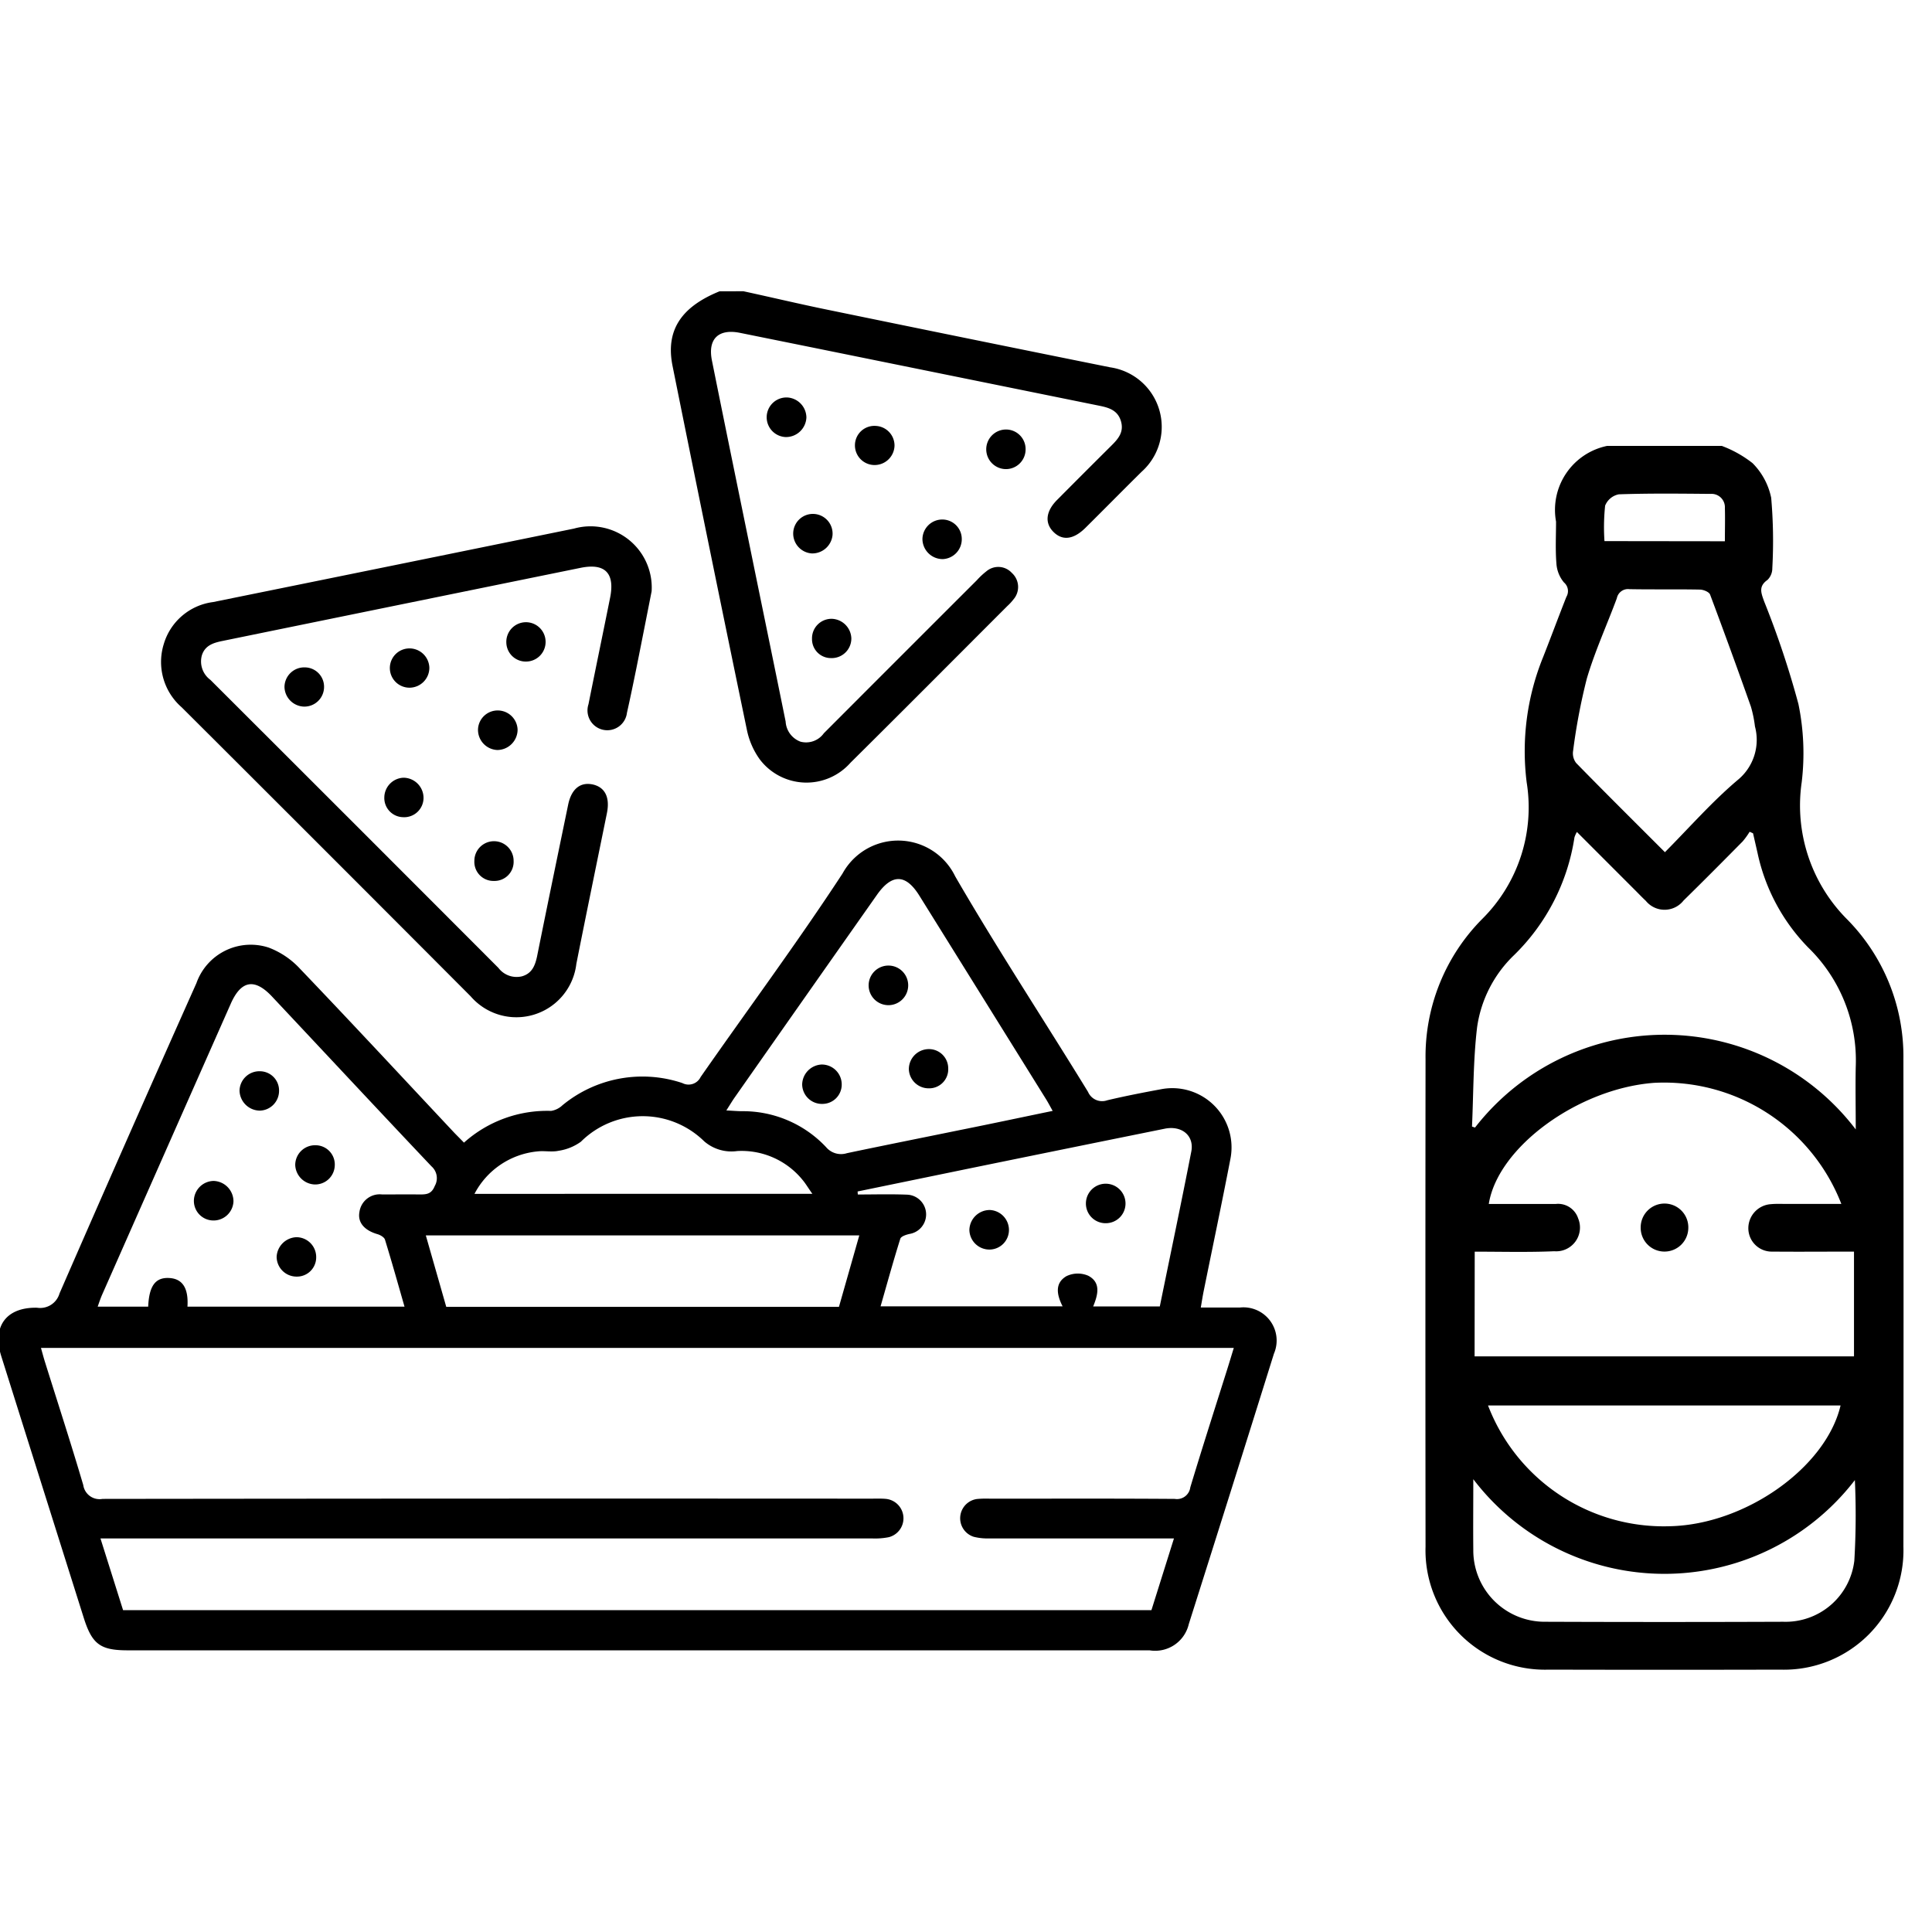 <svg id="a5600ad5-0d70-40b8-9ee5-5e5ba4343789" data-name="Layer 1" xmlns="http://www.w3.org/2000/svg" viewBox="0 0 64 64"><title>h</title><path d="M57.039,14.772a3.79,3.79,0,0,1,1.016.57,2.271,2.271,0,0,1,.618,1.149,16.447,16.447,0,0,1,.037,2.33.538.538,0,0,1-.158.388c-.306.214-.213.432-.113.712a30.11,30.11,0,0,1,1.136,3.4,8.062,8.062,0,0,1,.109,2.59,5.338,5.338,0,0,0,1.488,4.527,6.466,6.466,0,0,1,1.881,4.645q.009,8.076,0,16.152a3.955,3.955,0,0,1-4.074,4.074q-3.84.009-7.68,0a3.955,3.955,0,0,1-4.076-4.074q-.009-8.076,0-16.151A6.465,6.465,0,0,1,49.1,30.442a5.208,5.208,0,0,0,1.473-4.526,8.275,8.275,0,0,1,.546-4.152c.261-.662.507-1.329.769-1.991a.375.375,0,0,0-.08-.479,1.086,1.086,0,0,1-.25-.631c-.037-.459-.012-.923-.012-1.384a2.164,2.164,0,0,1,1.688-2.507Zm-8.191,30.16H61.416V41.461c-.939,0-1.822.008-2.7,0a.775.775,0,0,1-.8-.761.8.8,0,0,1,.757-.811c.17-.016.343-.007.514-.007h1.81a6.3,6.3,0,0,0-6.212-4.011c-2.511.192-5.17,2.134-5.467,4.012.741,0,1.479,0,2.217,0a.7.7,0,0,1,.743.477.788.788,0,0,1-.791,1.089c-.865.038-1.733.014-2.635.014ZM52.237,27.56a.907.907,0,0,0-.081.179,6.892,6.892,0,0,1-2,3.9,4.105,4.105,0,0,0-1.225,2.389c-.13,1.089-.119,2.193-.169,3.291l.1.033a7.955,7.955,0,0,1,12.612.062c0-.756-.014-1.414,0-2.071A5.215,5.215,0,0,0,59.9,31.389a6.383,6.383,0,0,1-1.678-3.128l-.15-.657-.113-.051a2.483,2.483,0,0,1-.231.32c-.649.657-1.3,1.313-1.958,1.958a.8.8,0,0,1-1.25.011c-.116-.108-.225-.223-.337-.335Zm2.916.67c.82-.827,1.555-1.666,2.4-2.383a1.717,1.717,0,0,0,.582-1.783A4,4,0,0,0,58,23.405q-.658-1.86-1.351-3.709c-.033-.087-.218-.163-.334-.165-.778-.015-1.557,0-2.335-.014a.377.377,0,0,0-.42.3c-.329.889-.728,1.757-.995,2.664a19.923,19.923,0,0,0-.454,2.393.524.524,0,0,0,.1.4C53.168,26.254,54.141,27.218,55.153,28.23Zm5.818,18.328H49.293a6.234,6.234,0,0,0,6.031,4C57.82,50.5,60.487,48.615,60.971,46.558Zm.474,2.472A7.96,7.96,0,0,1,48.805,49c0,.845-.008,1.591,0,2.337a2.365,2.365,0,0,0,2.39,2.386q3.939.015,7.878,0A2.293,2.293,0,0,0,61.427,51.7,25.343,25.343,0,0,0,61.445,49.03Zm-4.306-31.1c0-.389.01-.742,0-1.1a.443.443,0,0,0-.477-.469c-1.013-.009-2.026-.021-3.037.014a.616.616,0,0,0-.453.375,6.836,6.836,0,0,0-.022,1.175Z"/><path d="M55.139,41.46a.787.787,0,0,1-.789-.8.789.789,0,1,1,1.577.038A.789.789,0,0,1,55.139,41.46Z"/><path d="M24.627,9.648c.924.2,1.846.42,2.774.61q4.686.965,9.375,1.91a1.993,1.993,0,0,1,1.04,3.461c-.626.618-1.242,1.245-1.867,1.864-.4.391-.77.425-1.069.11-.276-.292-.23-.672.136-1.041q.9-.906,1.8-1.8c.226-.224.421-.449.318-.806s-.387-.448-.7-.512l-9.592-1.947-2.324-.47c-.718-.147-1.079.2-.934.917.441,2.195.893,4.388,1.341,6.581.366,1.792.737,3.583,1.1,5.376a.758.758,0,0,0,.49.667.723.723,0,0,0,.776-.278q2.531-2.536,5.066-5.067a2.447,2.447,0,0,1,.321-.3.608.608,0,0,1,.84.055.627.627,0,0,1,.056.876,1.712,1.712,0,0,1-.209.226c-1.73,1.73-3.455,3.466-5.193,5.188a1.942,1.942,0,0,1-3-.108,2.547,2.547,0,0,1-.432-.991q-1.248-6.018-2.46-12.042c-.236-1.168.267-1.954,1.556-2.477Z"/><path d="M15.37,37.851A4.13,4.13,0,0,1,18.255,36.8a.7.7,0,0,0,.376-.186,4.164,4.164,0,0,1,3.973-.736.444.444,0,0,0,.605-.2c1.566-2.247,3.2-4.449,4.7-6.74a2.1,2.1,0,0,1,3.734.094c1.4,2.416,2.94,4.757,4.4,7.139a.507.507,0,0,0,.636.277c.584-.138,1.173-.253,1.763-.362A1.963,1.963,0,0,1,40.757,38.4c-.28,1.451-.586,2.9-.879,4.346-.035.17-.062.341-.1.567.463,0,.884,0,1.3,0A1.1,1.1,0,0,1,42.2,44.844q-1.4,4.48-2.82,8.957a1.144,1.144,0,0,1-1.3.868q-7.584,0-15.167,0-9.342,0-18.683,0c-.906,0-1.179-.2-1.456-1.077Q1.407,49.26.043,44.928C-.266,43.947.2,43.3,1.226,43.32a.667.667,0,0,0,.746-.474Q4.215,37.7,6.507,32.567A1.908,1.908,0,0,1,8.9,31.39a2.727,2.727,0,0,1,1.037.7c1.722,1.8,3.416,3.626,5.12,5.443C15.146,37.624,15.239,37.717,15.37,37.851Zm-14.013,6.8c.046.165.082.3.124.438.428,1.367.872,2.731,1.277,4.105a.546.546,0,0,0,.639.459q12.725-.016,25.45-.008c.161,0,.323-.007.483.006a.646.646,0,0,1,.113,1.27,2.319,2.319,0,0,1-.566.041q-12.484,0-24.967,0H3.328l.749,2.376H38.143l.746-2.376h-.532q-2.791,0-5.583,0a1.87,1.87,0,0,1-.519-.054.644.644,0,0,1,.112-1.252,3.375,3.375,0,0,1,.439-.01c2.036,0,4.073-.008,6.109.007a.445.445,0,0,0,.515-.382c.392-1.3.81-2.6,1.218-3.894.073-.231.142-.463.223-.725ZM13.4,43.284c-.22-.766-.424-1.495-.647-2.218-.024-.08-.153-.155-.247-.182-.43-.125-.662-.382-.6-.73a.678.678,0,0,1,.755-.586c.411,0,.821-.006,1.231,0,.229,0,.4-.005.51-.281a.521.521,0,0,0-.109-.651C12.523,36.766,10.766,34.88,9,33c-.569-.6-1.014-.523-1.355.248q-2.131,4.815-4.258,9.631c-.056.126-.1.259-.151.406H4.909c.03-.7.246-.982.714-.948.429.031.624.342.587.947Zm10.657-6.5c.237.013.376.025.516.026A3.777,3.777,0,0,1,27.365,38a.647.647,0,0,0,.693.2c1.26-.265,2.522-.516,3.783-.774,1-.2,1.994-.412,3.03-.626-.089-.158-.148-.273-.216-.382q-2.1-3.375-4.2-6.748c-.451-.725-.91-.732-1.407-.024Q26.688,33,24.33,36.365C24.256,36.471,24.19,36.583,24.06,36.786Zm4.352,2.685.007.1c.546,0,1.092-.016,1.637.006a.655.655,0,0,1,.081,1.3c-.113.024-.285.08-.31.16-.231.734-.435,1.477-.654,2.239H35.2c-.2-.392-.26-.774.128-1a.869.869,0,0,1,.723-.013c.425.225.321.629.162,1.016H38.42c.352-1.724.711-3.427,1.044-5.134.1-.526-.318-.867-.882-.753q-3.246.657-6.491,1.321Zm.056,1.456H14.106l.677,2.367H27.791Zm-1.554-1.378c-.143-.2-.223-.34-.324-.459a2.6,2.6,0,0,0-2.167-.958,1.376,1.376,0,0,1-1.092-.322,2.905,2.905,0,0,0-4.085.013,1.687,1.687,0,0,1-.739.3c-.224.049-.469-.006-.7.021a2.638,2.638,0,0,0-2.086,1.406Z"/><path d="M21.586,19.587c-.144.728-.324,1.646-.508,2.563-.1.488-.2.976-.309,1.46a.656.656,0,1,1-1.275-.28c.235-1.176.48-2.351.716-3.527.165-.817-.166-1.157-.975-.993Q13.3,20.019,7.367,21.233c-.3.061-.572.147-.678.47a.757.757,0,0,0,.28.818q4.776,4.767,9.542,9.542a.755.755,0,0,0,.779.279c.328-.093.433-.347.5-.655.337-1.679.685-3.355,1.031-5.031.11-.531.413-.767.839-.664.391.1.549.435.444.949-.338,1.663-.682,3.325-1.012,4.99a2,2,0,0,1-3.5,1.074q-4.779-4.794-9.572-9.573a1.993,1.993,0,0,1-.6-2.079,1.965,1.965,0,0,1,1.639-1.409q5.979-1.213,11.956-2.434A2.028,2.028,0,0,1,21.586,19.587Z"/><path d="M16.5,23.535a.658.658,0,0,1,.646.64.677.677,0,0,1-.67.67.668.668,0,0,1-.641-.693A.651.651,0,0,1,16.5,23.535Z"/><path d="M26.713,13.829a.677.677,0,0,1-.69.649.656.656,0,0,1,.061-1.311A.672.672,0,0,1,26.713,13.829Z"/><path d="M33.974,14.9a.652.652,0,0,1-.642.64.656.656,0,0,1-.011-1.312A.649.649,0,0,1,33.974,14.9Z"/><path d="M26.278,17.62a.65.65,0,0,1,1.3.113.674.674,0,0,1-.686.6A.66.66,0,0,1,26.278,17.62Z"/><path d="M14.03,26.432a.641.641,0,0,1-.683.638.635.635,0,0,1-.616-.658.661.661,0,0,1,.635-.649A.669.669,0,0,1,14.03,26.432Z"/><path d="M31.86,17.865a.659.659,0,0,1-.628.656.671.671,0,0,1-.675-.661.657.657,0,0,1,.679-.65A.645.645,0,0,1,31.86,17.865Z"/><path d="M27.529,21.8a.626.626,0,0,1-.63-.64.646.646,0,0,1,.662-.661.671.671,0,0,1,.641.649A.65.65,0,0,1,27.529,21.8Z"/><path d="M17.427,21.915a.643.643,0,0,1-.654-.623.648.648,0,0,1,1.3-.059A.65.65,0,0,1,17.427,21.915Z"/><path d="M14.223,22.125a.66.66,0,0,1-.629.655.649.649,0,0,1-.058-1.3A.659.659,0,0,1,14.223,22.125Z"/><path d="M10.735,22.751a.652.652,0,0,1-.671.656.667.667,0,0,1-.64-.649.655.655,0,0,1,.676-.65A.641.641,0,0,1,10.735,22.751Z"/><path d="M29.632,14.767a.66.66,0,0,1-.692.637.651.651,0,0,1-.619-.663.644.644,0,0,1,.688-.632A.651.651,0,0,1,29.632,14.767Z"/><path d="M16.364,29.182a.632.632,0,0,1-.65-.666.649.649,0,0,1,1.3,0A.633.633,0,0,1,16.364,29.182Z"/><path d="M6.423,39.762a.666.666,0,0,1,.648-.642.678.678,0,0,1,.663.676.66.66,0,0,1-.7.633A.648.648,0,0,1,6.423,39.762Z"/><path d="M10.474,41.653a.636.636,0,0,1-.639.636.66.66,0,0,1-.671-.658.683.683,0,0,1,.65-.647A.656.656,0,0,1,10.474,41.653Z"/><path d="M9.244,36.137a.655.655,0,0,1-.631.654.679.679,0,0,1-.678-.661.657.657,0,0,1,.685-.643A.636.636,0,0,1,9.244,36.137Z"/><path d="M10.426,39.237a.671.671,0,0,1-.646-.644.655.655,0,0,1,.672-.655.637.637,0,0,1,.637.681A.648.648,0,0,1,10.426,39.237Z"/><path d="M30.085,32.638a.656.656,0,0,1-.626.659.656.656,0,1,1-.006-1.311A.654.654,0,0,1,30.085,32.638Z"/><path d="M31.411,35.389a.631.631,0,0,1-.653.663.655.655,0,0,1-.651-.632.664.664,0,0,1,.664-.667A.638.638,0,0,1,31.411,35.389Z"/><path d="M27.883,35.923a.639.639,0,0,1-.631.645.654.654,0,0,1-.679-.648.676.676,0,0,1,.638-.656A.659.659,0,0,1,27.883,35.923Z"/><path d="M33.423,40.74a.649.649,0,0,1-.628.653.663.663,0,0,1-.683-.65.676.676,0,0,1,.679-.66A.663.663,0,0,1,33.423,40.74Z"/><path d="M36.647,40.52a.651.651,0,0,1-.675-.652.656.656,0,1,1,1.312,0A.651.651,0,0,1,36.647,40.52Z"/></svg>